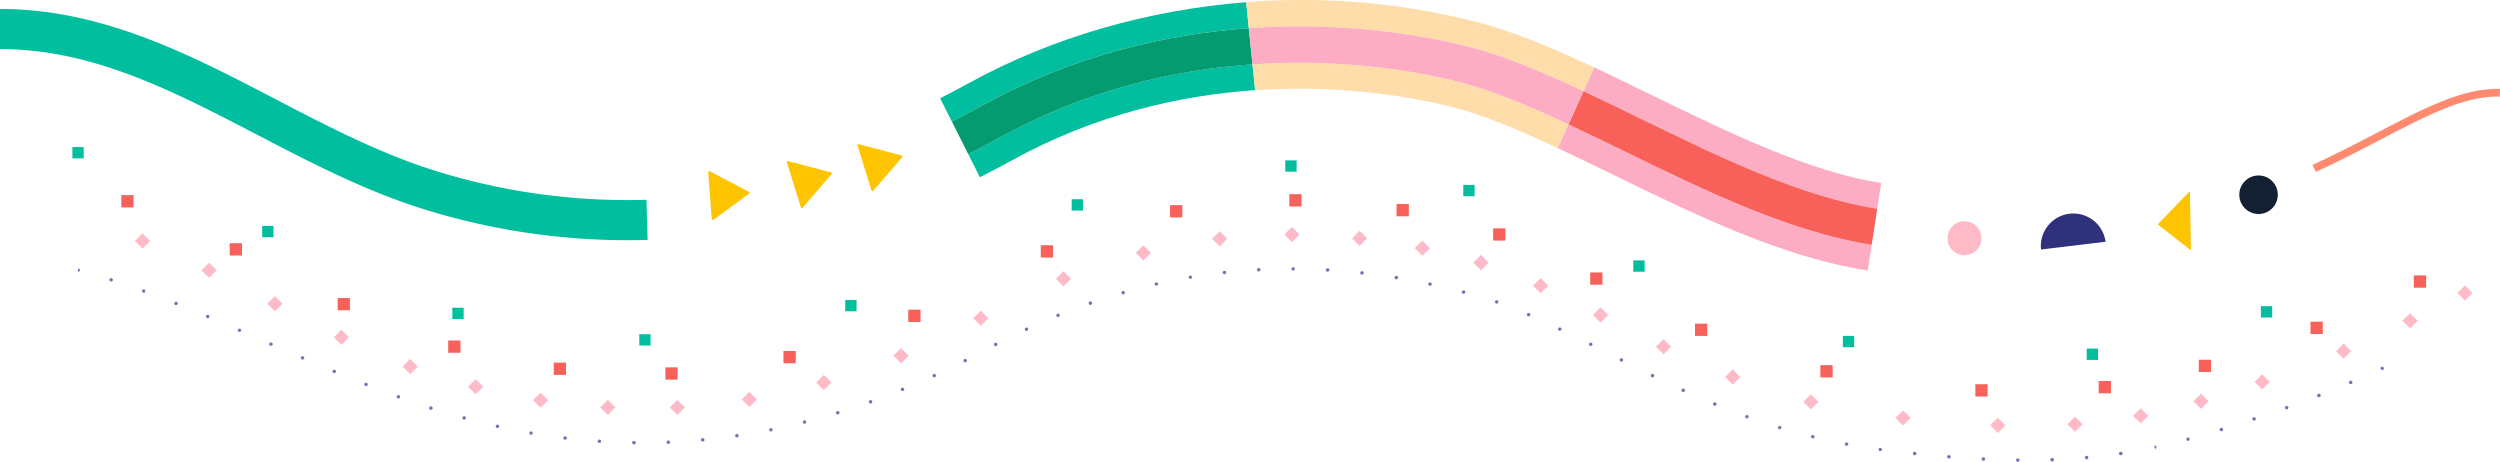 <svg xmlns="http://www.w3.org/2000/svg" viewBox="0 0 1297.88 239.75"><g id="Layer_2" data-name="Layer 2"><g id="Layer_1-2" data-name="Layer 1"><path fill="#00be9e" d="M37.59 76.35h5.87v5.87h-5.87zm98.53 40.94h5.87v5.87h-5.87zm98.71 42.47h5.87v5.87h-5.87zm97.05 13.75h5.87v5.87h-5.87zm106.93-17.78h5.87v5.87h-5.87zm117.55-52.29h5.87v5.87h-5.87zm110.91-20.18h5.87v5.87h-5.87zM759.68 96h5.87v5.87h-5.87zm88.26 39.2h5.87v5.87h-5.87zm108.77 39.17h5.87v5.87h-5.87zm126.61 6.6h5.87v5.87h-5.87zm90.42-22.02h5.87v5.87h-5.87z"></path><circle fill="#ffbac8" cx="1019.87" cy="123.67" r="8.83"></circle><circle fill="#122032" cx="1172.53" cy="101.1" r="10"></circle><path fill="#ffc400" d="M370.34 114.14l18.59-13.64a.53.53 0 00-.07-.89l-20.41-10.72a.53.53 0 00-.77.51l1.82 24.35a.53.53 0 00.84.39zm46.33-6.31l15.05-17.46a.52.52 0 00-.26-.85l-22.3-5.87a.53.53 0 00-.64.67l7.24 23.32a.53.53 0 00.91.19zm36.67-8.78l15.06-17.46a.53.53 0 00-.27-.86l-22.3-5.86a.53.53 0 00-.64.67l7.24 23.32a.53.53 0 00.91.19zM1137 129.68l-16.6-13.05a.25.25 0 010-.37l16.09-16.65a.25.25 0 01.43.17l.5 29.69a.25.25 0 01-.42.21z"></path><path fill="#30317c" d="M1059.61 129.53a16.87 16.87 0 0133.5-4z"></path><path fill="#ff8a70" d="M1202.23 89.25l-1.67-3.64c12.12-5.54 23-11.22 33.5-16.71 24.91-13 44.63-23.29 63.82-22.76l-.11 4c-18.21-.5-37.46 9.58-61.85 22.31-10.57 5.55-21.49 11.21-33.69 16.8z"></path><path fill="#00be9e" d="M325.86 124.7A356 356 0 01221.29 109c-31.21-9.58-60-24.57-87.85-39.07C89.5 47.09 48 25.48 0 25.48V4.65c53.1 0 98.83 23.81 143.06 46.84 27 14.07 54.95 28.61 84.34 37.63a335.33 335.33 0 00108.22 14.6l.59 20.83q-5.21.15-10.35.15z"></path><path fill="#7173b5" d="M1047.57 239.75a.91.91 0 01-.91-.89.88.88 0 01.88-.89.89.89 0 110 1.78zm17.86-.19a.9.9 0 110-1.79.9.9 0 01.91.85.88.88 0 01-.8.93zm-35.74-.37h-.11a.9.9 0 01-.81-1 .88.88 0 011-.81l-.07.89.08-.89a.9.9 0 01.83.92.88.88 0 01-.92.89zm53.62-.74a.91.91 0 01-.91-.82.87.87 0 01.79-1 .9.9 0 011 .82.89.89 0 01-.82 1zM994 236.32h-.15a.9.9 0 01-.75-1 .87.87 0 011-.78h.09a.9.9 0 01-.14 1.78zm107 0a.91.91 0 01-.9-.77.89.89 0 01.71-1h.12a.88.88 0 011 .81.9.9 0 01-.81 1zm-124.8-2.09h-.19a.89.89 0 01-.72-1 .9.9 0 011-.72l-.16.88.16-.87a.9.9 0 01.74 1 .88.88 0 01-.77.69zm142.62-1.16l-.25-.86-.16-.88a.89.89 0 01.41 1.74zm-.25-.86zm-789.49-1.51a.91.91 0 01-.91-.9.88.88 0 01.88-.89.9.9 0 110 1.79zm17.86-.24a.89.89 0 110-1.78.9.9 0 01.9.85.88.88 0 01-.8.93zm-35.73-.5h-.11a.89.89 0 01.16-1.78l-.08.89.08-.89a.9.9 0 01.83.93.88.88 0 01-.82.83zm53.61-.7a.91.91 0 01-.91-.82.88.88 0 01.8-1 .9.9 0 011 .82.89.89 0 01-.81 1zm771.15-.39a.91.91 0 01-.88-.65.89.89 0 01.61-1.1.9.9 0 01.47 1.73 1 1 0 01-.17 0zm-842.56-.59h-.15a.89.89 0 01.19-1.77h.11a.9.9 0 01-.15 1.78zm647.66-.69h-.2a.89.89 0 01.47-1.72l-.23.86.24-.86a.91.91 0 01.65 1.06.89.89 0 01-.87.64zm-558.49-.5a.9.9 0 01-.9-.77.88.88 0 01.71-1h.11a.89.89 0 11.16 1.78zm-106.87-1.42h-.16a.9.9 0 01-.73-1 .87.87 0 011-.72.9.9 0 01-.16 1.78zM400.22 224a.91.91 0 01-.88-.74.89.89 0 01.73-1l.15.88-.15-.89a.92.92 0 011 .69.88.88 0 01-.62 1.05h-.11zm753-.13a.89.89 0 01-.86-.66.9.9 0 01.62-1.1l.24.86-.23-.86a.9.9 0 011.1.59.87.87 0 01-.53 1.1h-.11a.91.91 0 01-.28.05zm-229.28-1a1 1 0 01-.3 0 .92.92 0 01-.57-1.12.88.88 0 011.07-.59h.11a.89.89 0 01.53 1.14.88.88 0 01-.89.52zm-665.66-.67h-.27a.89.89 0 01-.63-1.09.9.9 0 011.1-.63l-.23.86.23-.86a.9.9 0 01.66 1.06.89.89 0 01-.91.61zm159.41-2.2a.91.91 0 01-.88-.66.89.89 0 01.62-1.09.89.89 0 01.45 1.73.91.91 0 01-.19.02zm752.52-1.65a.9.9 0 01-.86-.61.89.89 0 01.53-1.11h.1a.89.89 0 11.47 1.72zm-929.34-.5a.83.83 0 01-.22 0l.42-1.73-.23.86.26-.86a.89.89 0 01-.23 1.76zm666.06-.66a.81.81 0 01-.31 0 .91.91 0 01-.55-1.15.88.88 0 011.13-.54.89.89 0 01-.3 1.73zm-472-2a.89.89 0 01-.24-1.75l.24.86-.23-.87a.91.91 0 011.1.59.89.89 0 01-.54 1.11h-.1zm17-5.66a.9.9 0 01-.24-1.76l.24.86-.23-.86a.91.91 0 011.1.58.89.89 0 01-.54 1.11h-.1a.66.66 0 01-.29 0zm-228.14 3.25h-.34A.89.89 0 11224 211l-.3.84.3-.84a.89.89 0 01-.27 1.74zm17.21 5.01a.66.66 0 01-.23 0h-.1a.89.89 0 11.61-1.68l-.31.84.31-.84a.91.91 0 01.56 1.12.89.89 0 01-.84.56zm946.16-5.28a.89.89 0 01-.85-.59.86.86 0 01.52-1.13.89.89 0 01.61 1.68.85.85 0 01-.31.04zm-296.88-1.82a.85.85 0 01-.4-.1.86.86 0 01-.5-1.13.93.93 0 011.18-.52l.12.06a.89.89 0 01-.4 1.69zm-438.06-1.31l-.34-.82-.29-.85a.9.9 0 011.15.52.88.88 0 01-.55 1.15zm-.34-.82zm4.2-6.33zm-249.24 4.66a.87.87 0 01-.32-.06.91.91 0 01-.54-1.15.88.88 0 011.13-.53.89.89 0 01-.31 1.73zm997-.67a.89.89 0 01-.3-1.73l.3.84-.3-.84a.86.86 0 011.16.41.93.93 0 01-.43 1.22h-.12a.84.84 0 01-.3.1zm-330-2.7a.87.87 0 01-.32-.06l-.12-.05a.89.89 0 01.79-1.6l-.4.8.41-.8a.86.86 0 01.5 1.13.91.91 0 01-.82.58zm-405.34-1.39zm-278.46-1.62a.8.8 0 01-.37-.08.9.9 0 01-.47-1.16.87.87 0 011.12-.5h.09a.89.89 0 01-.37 1.7zm1030.34-1.1a.91.91 0 01-.83-.54.88.88 0 01.44-1.16h.07a.89.89 0 11.66 1.66 1 1 0 01-.3.04zM485 195.88a.9.9 0 01-.83-.54.88.88 0 01.42-1.15h.1a.88.88 0 011.15.51.9.9 0 01-.51 1.16 1 1 0 01-.33.02zm-311.46-2.16a.83.83 0 01-.37-.08.91.91 0 01-.47-1.16.88.88 0 011.13-.5h.08a.89.89 0 01-.37 1.7zm1063.24-1.62a.9.9 0 01-.81-.51.87.87 0 01.39-1.17h.06a.9.9 0 01.74 1.63 1 1 0 01-.41.05zm-735.7-4a.89.89 0 01-.8-.51.9.9 0 01.42-1.19l.38.81-.38-.81a.92.92 0 011.19.38.89.89 0 01-.32 1.18l-.1.06a1.09 1.09 0 01-.42.08zm340.69-.34a.86.86 0 01-.43-.11.9.9 0 01-.37-1.2.87.87 0 011.17-.39h.06a.9.9 0 01.36 1.21.92.92 0 01-.82.49zm-684.69-1.09a.89.89 0 01-.31-.06h-.09a.89.89 0 11.76-1.61l-.38.8.39-.8a.9.9 0 01.45 1.16.89.89 0 01-.85.51zm668.76-7a.91.91 0 01-.8-1.32.87.87 0 011.17-.39h.06a.9.9 0 01.36 1.21.89.89 0 01-.82.45zm-685.14-.14a.91.91 0 01-.32-.06h-.09a.89.89 0 01-.43-1.19.9.9 0 011.19-.42l-.38.8.39-.8a.9.9 0 01.45 1.16.89.89 0 01-.84.46zm-16.39-7.19a.85.85 0 01-.31-.06h-.1a.9.9 0 01.77-1.62l-.38.81.38-.81a.91.91 0 01.46 1.17.9.9 0 01-.85.46zm408.62-.55a.89.89 0 01-.81-.5.87.87 0 01.41-1.18.9.9 0 011.19.42.9.9 0 01-.82 1.28zm-425-6.53a1 1 0 01-.37-.08.9.9 0 01-.56-1.18.87.87 0 011.12-.5h.09a.9.9 0 01.44 1.19.88.88 0 01-.79.52zm-16.54-6.82a.83.83 0 01-.37-.08.91.91 0 01-.47-1.16.88.88 0 011.13-.5h.08a.89.89 0 01-.37 1.7zm474.7-.17a.9.9 0 01-.86-.62.88.88 0 01.52-1.11h.1a.89.89 0 01.49 1.72 1.18 1.18 0 01-.34-.04zm17-5.42a.9.9 0 01-.24-1.76l.24.87-.24-.87a.91.91 0 011.11.59.88.88 0 01-.54 1.1h-.1zM74.63 152a.91.91 0 01-.85-1.21.87.87 0 011.12-.53.9.9 0 01-.32 1.73zm667.75-3.64h-.22a.91.91 0 01-.67-1.06.87.87 0 011-.69h.09a.89.89 0 01-.22 1.76zm17.43 4.17h-.21a.92.92 0 01-.68-1.06.89.89 0 011-.7h.09a.89.89 0 01-.22 1.76zm17.19 5.09a.78.78 0 01-.22 0 .9.9 0 01-.68-1.05.89.89 0 011-.7h.09a.89.89 0 01-.21 1.76zm-176.63-9.31a.9.9 0 01-.89-.69.87.87 0 01.62-1.05h.12a.9.9 0 011 .73.89.89 0 01-.73 1zm-542.65-2.18a1 1 0 01-.24 0h-.1a.89.89 0 01.61-1.68l-.3.84.31-.84a.91.91 0 01.56 1.12.88.88 0 01-.84.56zm649.36-3.57h-.15a.92.92 0 01-.76-1 .9.9 0 011-.78h.1a.89.89 0 01-.14 1.77zm-71.46-.2a.9.9 0 01-.08-1.79l.08.89-.07-.89a.91.91 0 011 .77.89.89 0 01-.72 1h-.19zm-595.06-1.3a.83.83 0 01-.22 0l.42-1.73-.23.86.26-.86a.89.89 0 01-.23 1.76zm648.69 0h-.11a.89.89 0 01-.81-1 .9.9 0 011-.82l-.07.89.08-.89a.91.91 0 01.83.93.88.88 0 01-.92.83zm-35.77-.13a.91.91 0 01-.9-.86.87.87 0 01.8-.92.93.93 0 011 .89.89.89 0 01-.9.86zm17.89-.44a.91.91 0 01-.91-.89.88.88 0 01.88-.89.89.89 0 010 1.78zm-202.83 62.56a.9.9 0 01-.24-1.76l.24.86-.24-.86a.91.91 0 011.11.58.89.89 0 01-.54 1.11h-.1a1 1 0 01-.23.07zm48.37-23.32a.91.91 0 01-.81-.51.89.89 0 01.43-1.19l.38.8-.38-.8a.89.89 0 011.18.37.87.87 0 01-.31 1.18l-.11.06a.85.85 0 01-.38.09zm32.39-15.15a.89.89 0 01-.81-.5.87.87 0 01.41-1.18.89.89 0 11.77 1.61.93.93 0 01-.37.07zm68.7-19.79a.9.9 0 01-.88-.7.88.88 0 01.62-1.05h.11a.92.92 0 011 .73.9.9 0 01-.73 1zm106.9.21h-.14a.91.91 0 01-.76-1 .9.9 0 011-.78h.1a.9.9 0 01-.15 1.78zm68.69 19.23h-.22a.91.91 0 01-.67-1.06.87.87 0 011-.69h.09a.89.89 0 01-.22 1.76zm16.19 7.52a.86.86 0 01-.22 0 .91.91 0 01-.67-1.06.87.87 0 011-.69h.09a.89.89 0 01.65 1.08.91.91 0 01-.85.63zm48.12 24.18a1 1 0 01-.43-.1.93.93 0 01-.38-1.21.88.88 0 011.18-.39h.06a.89.89 0 01-.43 1.67zm100.79 35.52h-.27a.89.89 0 01.47-1.72l-.23.86.23-.86a.92.92 0 01.66 1.06.89.89 0 01-.86.62zm53.09 6.61h-.15a.91.91 0 01-.76-1 .87.87 0 011-.78h.1a.9.9 0 01.74 1 .91.91 0 01-.93.72z"></path><path fill="#f76159" d="M1253.16 142.98h6.37v6.37h-6.37zm-53.67 24.04h6.37v6.37h-6.37zm-57.99 19.73h6.37v6.37h-6.37zm-51.96 11.04h6.37v6.37h-6.37zm-64.03 1.69h6.37v6.37h-6.37zm-80.46-9.9h6.37v6.37h-6.37zm-65.08-21.56h6.37v6.37h-6.37zm-54.42-26.57h6.37v6.37h-6.37zm-50.38-22.92h6.37v6.37h-6.37zm-50.15-12.6h6.37v6.37h-6.37zm-55.67-5.12h6.37v6.37h-6.37zm-61.91 5.69h6.37v6.37h-6.37zm-67.12 20.82h6.37v6.37h-6.37zm-68.78 33.45h6.37v6.37h-6.37zm-64.8 21.44h6.37v6.37h-6.37zm-61.3 8.51h6.37v6.37h-6.37zm-57.96-2.47h6.37v6.37h-6.37zm-54.79-11.49h6.37v6.37h-6.37zm-57.39-22.04h6.37v6.37h-6.37zm-56.04-28.45h6.37v6.37h-6.37zM62.98 101.3h6.37v6.37h-6.37z"></path><path fill="#ffbac8" transform="rotate(-45 1279.705 152.109)" d="M1276.91 149.31h5.59v5.59h-5.59z"></path><path fill="#ffbac8" transform="rotate(-45 1251.221 166.487)" d="M1248.42 163.7h5.59v5.59h-5.59z"></path><path fill="#ffbac8" transform="rotate(-45 1216.695 182.309)" d="M1213.9 179.51h5.59v5.59h-5.59z"></path><path fill="#ffbac8" transform="rotate(-45 1174.42 198.23)" d="M1171.63 195.44h5.59v5.59h-5.59z"></path><path fill="#ffbac8" transform="rotate(-45 1142.666 208.312)" d="M1139.87 205.52h5.59v5.59h-5.59z"></path><path fill="#ffbac8" transform="rotate(-45 1111.336 215.87)" d="M1108.54 213.08h5.59v5.59h-5.59z"></path><path fill="#ffbac8" transform="rotate(-45 1077.233 220.256)" d="M1074.44 217.46h5.59v5.59h-5.59z"></path><path fill="#ffbac8" transform="rotate(-45 1037.17 220.83)" d="M1034.38 218.03h5.59v5.59h-5.59z"></path><path fill="#ffbac8" transform="rotate(-45 987.96 216.964)" d="M985.17 214.17h5.59v5.59h-5.59z"></path><path fill="#ffbac8" transform="rotate(-45 940.1 208.638)" d="M937.31 205.84h5.59v5.59h-5.59z"></path><path fill="#ffbac8" transform="rotate(-45 899.507 195.712)" d="M896.71 192.92h5.59v5.59h-5.59z"></path><path fill="#ffbac8" transform="rotate(-45 863.63 180.003)" d="M860.83 177.21h5.59v5.59h-5.59z"></path><path fill="#ffbac8" transform="rotate(-45 830.909 163.536)" d="M828.12 160.74h5.59v5.59h-5.59z"></path><path fill="#ffbac8" transform="rotate(-45 799.828 148.3)" d="M797.03 145.51h5.59v5.59h-5.59z"></path><path fill="#ffbac8" transform="rotate(-45 768.838 136.327)" d="M766.04 133.53h5.59v5.59h-5.59z"></path><path fill="#ffbac8" transform="rotate(-45 738.4 128.824)" d="M735.6 126.03h5.59v5.59h-5.59z"></path><path fill="#ffbac8" transform="rotate(-45 705.833 123.735)" d="M703.04 120.95h5.59v5.59h-5.59z"></path><path fill="#ffbac8" transform="rotate(-45 670.68 121.775)" d="M667.89 118.99h5.59v5.59h-5.59z"></path><path fill="#ffbac8" transform="rotate(-45 633.18 123.948)" d="M630.39 121.16h5.59v5.59h-5.59z"></path><path fill="#ffbac8" transform="rotate(-45 593.58 131.261)" d="M590.78 128.47h5.59v5.59h-5.59z"></path><path fill="#ffbac8" transform="rotate(-45 552.109 144.73)" d="M549.31 141.94h5.59v5.59h-5.59z"></path><path fill="#ffbac8" transform="rotate(-45 509.144 165.215)" d="M506.36 162.42h5.59v5.59h-5.59z"></path><path fill="#ffbac8" transform="rotate(-45 467.758 184.658)" d="M464.96 181.87h5.59v5.59h-5.59z"></path><path fill="#ffbac8" transform="rotate(-45 427.73 198.569)" d="M424.93 195.77h5.59v5.59h-5.59z"></path><path fill="#ffbac8" transform="rotate(-45 389.038 207.375)" d="M386.25 204.58h5.59v5.59h-5.59z"></path><path fill="#ffbac8" transform="rotate(-45 351.662 211.537)" d="M348.87 208.75h5.59v5.59h-5.59z"></path><path fill="#ffbac8" transform="rotate(-45 315.535 211.521)" d="M312.75 208.73h5.59v5.59h-5.59z"></path><path fill="#ffbac8" transform="rotate(-45 280.643 207.774)" d="M277.85 204.98h5.59v5.59h-5.59z"></path><path fill="#ffbac8" transform="rotate(-45 246.94 200.744)" d="M244.15 197.96h5.59v5.59h-5.59z"></path><path fill="#ffbac8" transform="rotate(-45 212.938 190.308)" d="M210.14 187.51h5.59v5.59h-5.59z"></path><path fill="#ffbac8" transform="rotate(-45 177.237 175.096)" d="M174.45 172.31h5.59v5.59h-5.59z"></path><path fill="#ffbac8" transform="rotate(-45 142.705 157.71)" d="M139.91 154.91h5.59v5.59h-5.59z"></path><path fill="#ffbac8" transform="rotate(-45 108.548 140.308)" d="M105.75 137.52h5.59v5.59h-5.59z"></path><path fill="#ffbac8" transform="rotate(-45 73.98 125.127)" d="M71.19 122.33h5.59v5.59h-5.59z"></path><path fill="#00be9e" d="M509.38 55.05c48.4-26.67 96.94-37.44 138.94-40.42l-1.38-13.5c-50.83 4-100.71 18.19-144.08 42.09C498 45.89 493 48.51 488.07 51l10.32 20.52-4.25-8.45c5.11-2.57 10.24-5.27 15.24-8.02zm9.13 16.56c-5.2 2.87-10.55 5.68-15.87 8.36L508.71 92c5.48-2.75 11-5.65 16.32-8.6 44.08-24.29 88.35-34 126.57-36.6l-1.37-13.43c-39.79 2.81-85.84 12.96-131.72 38.24z"></path><path fill="#fcacc3" d="M851.35 61.42c41.22 20.11 83.84 40.9 123.22 47L976.63 95c-37.36-5.75-79-26.08-119.36-45.74-10.08-4.92-20-9.75-29.68-14.29l-5.54 12.33c9.56 4.49 19.34 9.26 29.3 14.12z"></path><path fill="#fda" d="M764 24.69c18 4.75 37.53 13 58.1 22.63L827.59 35c-21.1-9.87-41.26-18.36-60.2-23.36A363.81 363.81 0 00646.94 1.13l1.38 13.5C702.7 10.77 746.09 20 764 24.69zM759.12 43c-16.84-4.44-57.69-13.12-108.89-9.57l1.37 13.43c48.93-3.34 88 4.95 104.07 9.2 15.77 4.16 33.81 11.82 53.1 20.87l5.53-12.33c-19.82-9.31-38.49-17.22-55.18-21.6z"></path><path fill="#fcacc3" d="M843.06 78.42c-9.79-4.77-19.4-9.46-28.76-13.84l-5.53 12.33c9.21 4.31 18.7 8.94 28.37 13.65 43.39 21.17 88.26 43.05 132.5 49.86l3.5-22.7-1.44 9.35c-42.22-6.5-86.15-27.93-128.64-48.65z"></path><path fill="#ee91b7" d="M502.64 79.97l-4.25-8.44 4.25 8.44zm471.93 28.4l-1.43 9.35 1.43-9.35z"></path><path fill="#059b70" d="M650.23 33.41l-1.91-18.78c-42 3-90.54 13.75-138.94 40.42-5 2.75-10.13 5.45-15.24 8l4.25 8.45 4.25 8.5c5.32-2.68 10.67-5.49 15.87-8.36 45.88-25.31 91.93-35.46 131.72-38.23z"></path><path fill="#f76159" d="M851.35 61.42c-10-4.86-19.74-9.63-29.3-14.1l-7.75 17.26c9.36 4.38 19 9.07 28.76 13.84 42.49 20.72 86.42 42.15 128.64 48.65l1.44-9.35 1.43-9.35c-39.38-6.05-82-26.84-123.22-46.95z"></path><path fill="#fcacc3" d="M648.32 14.63l1.91 18.78c51.2-3.55 92 5.13 108.89 9.57 16.69 4.4 35.36 12.31 55.18 21.6l7.75-17.26C801.48 37.69 782 29.44 764 24.69s-61.3-13.92-115.68-10.06z"></path></g></g></svg>